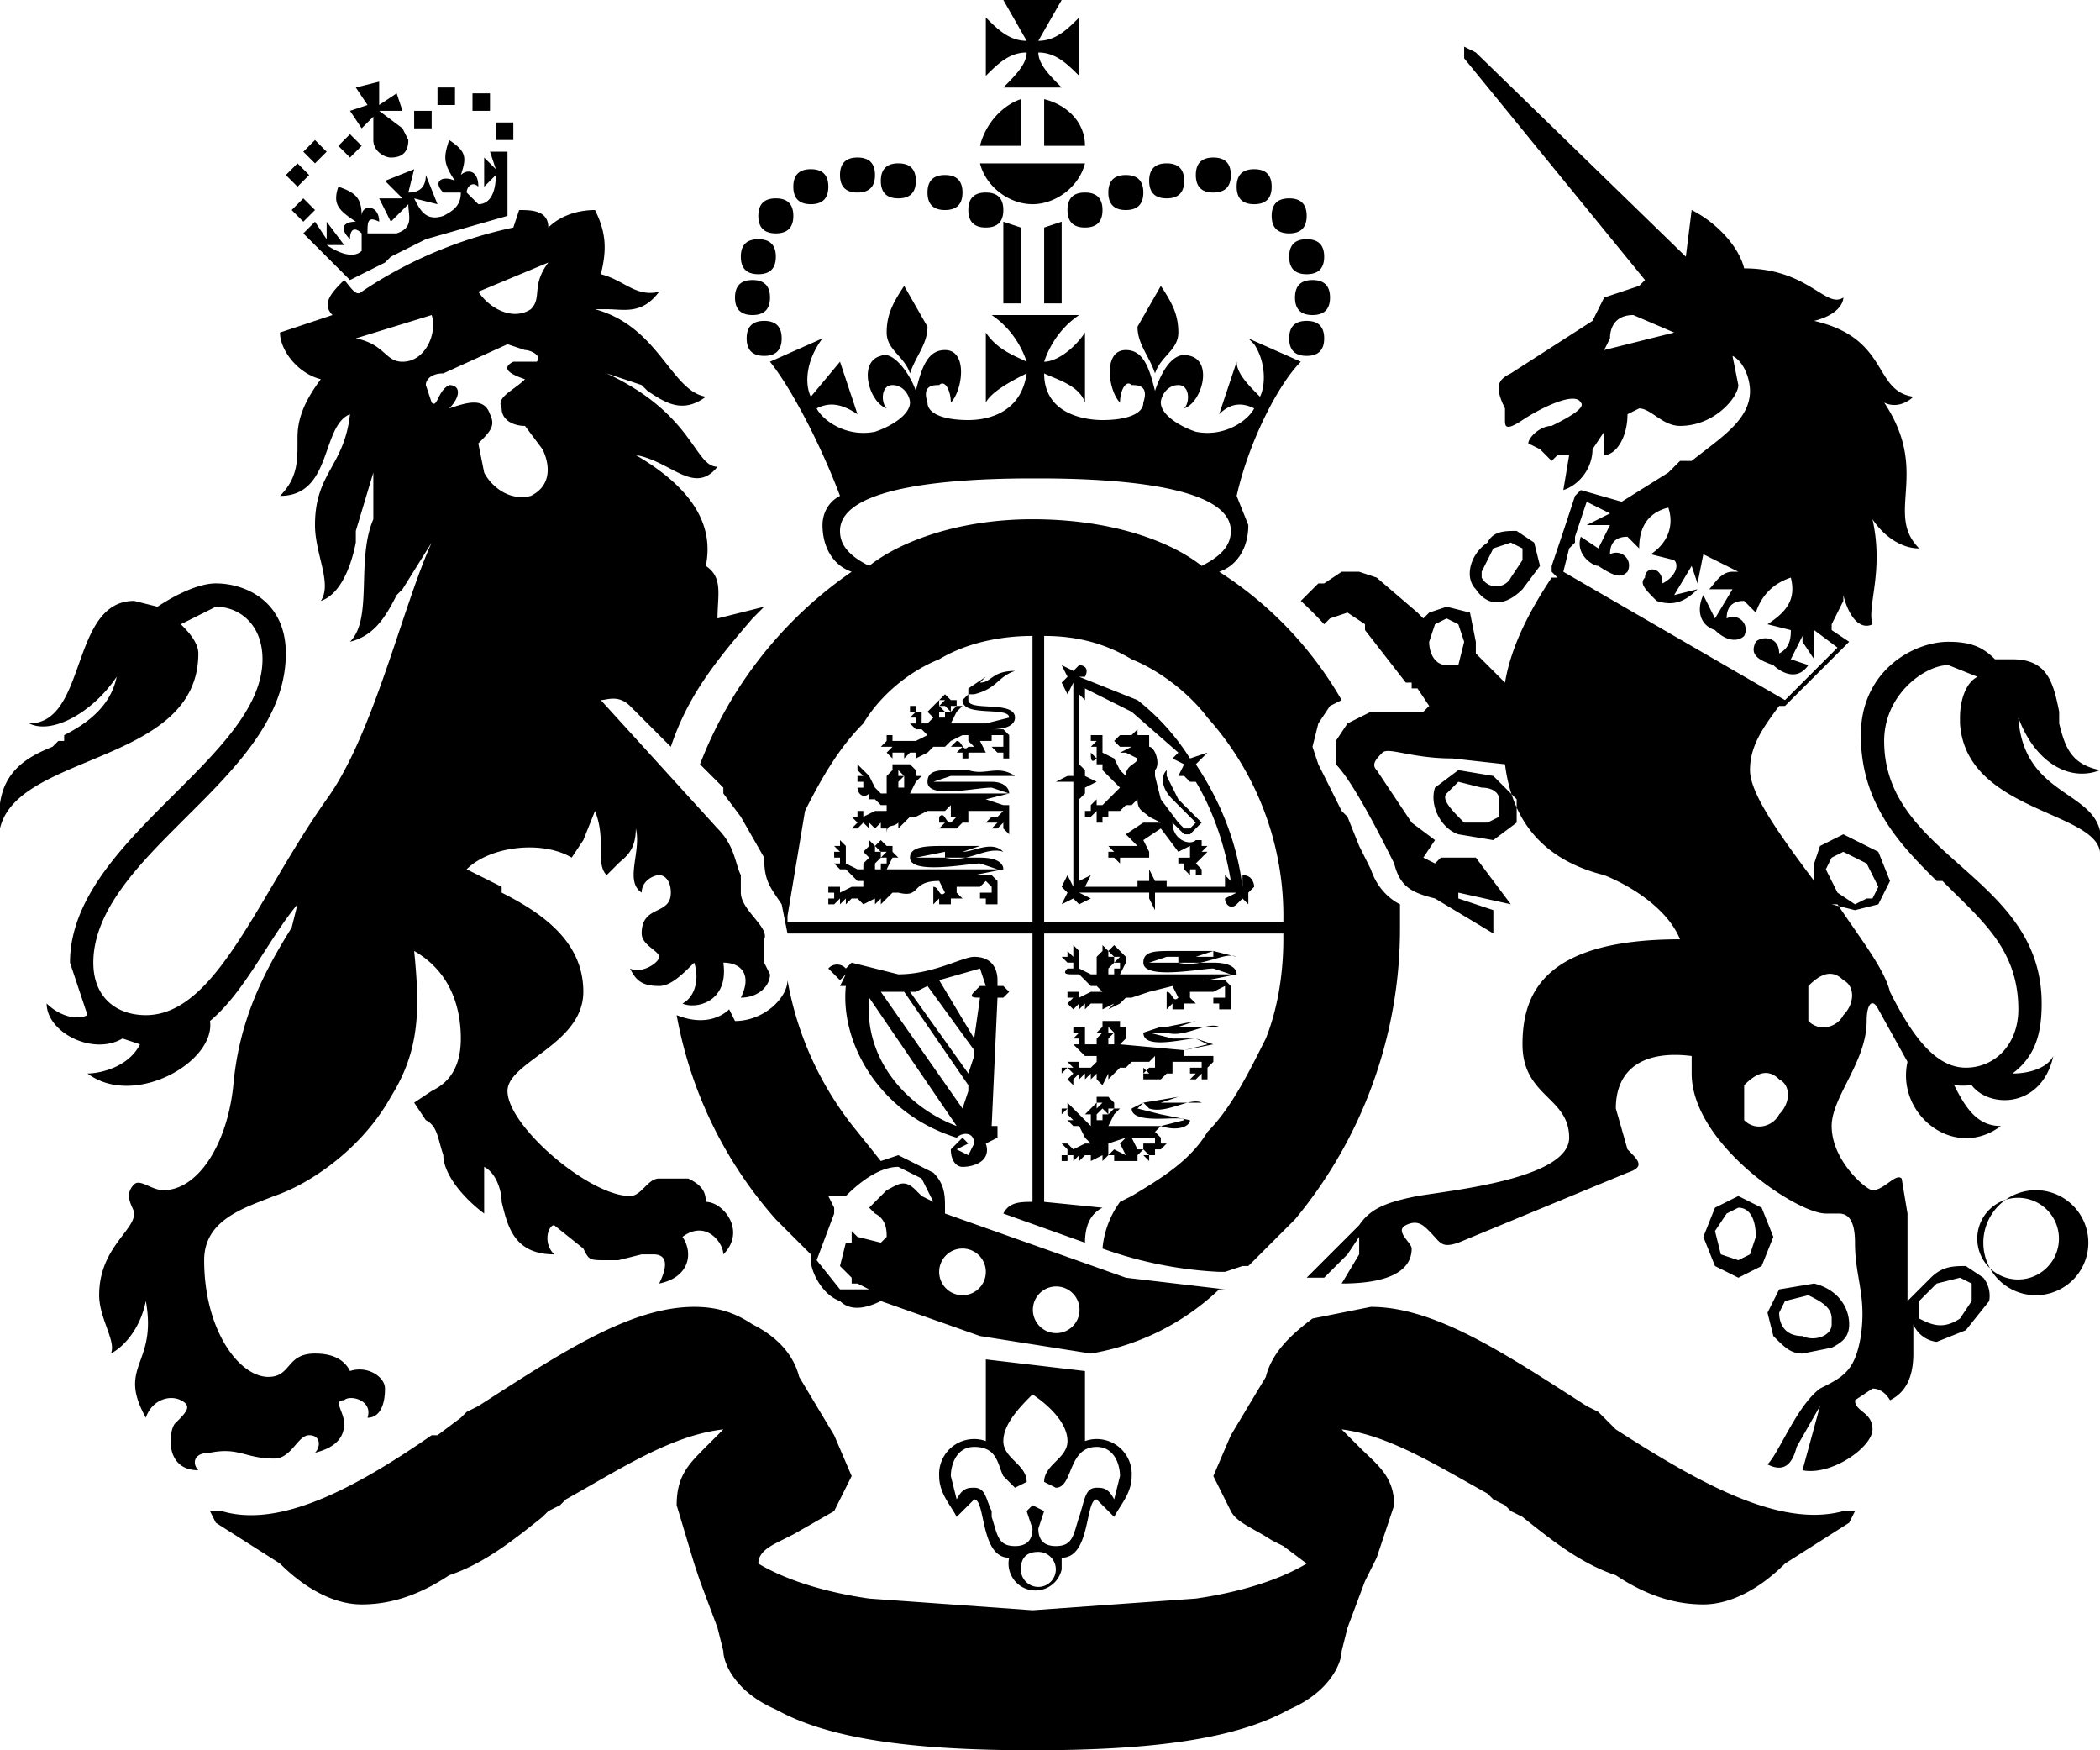 <svg class="app-header__logotype-crest" aria-hidden="true" focusable="false" height="35" width="42" viewBox="0 0 360 300" xmlns="http://www.w3.org/2000/svg">
  <path fill="currentColor" fill-rule="evenodd" d="M235 224c11 0 23 8 37 17l2 1 1 1 1 1 1 1c14 9 28 17 39 14h2l-1 2-11 7c-4 4-9 7-14 7-4 0-9-1-15-5-6-2-11-6-16-10l-2-1-1-1-2-1-1-1c-9-5-17-10-25-11l3 3c3 3 6 5 6 10l-3 9-2 4-3 8-1 4c0 2-2 7-9 10-9 5-23 7-44 7s-35-2-44-7c-7-3-9-8-9-10l-1-4-3-8-1-3-3-10c0-5 2-7 5-10l3-3c-9 1-18 7-27 12l-1 1-2 1-1 1c-5 4-10 8-16 10-6 4-11 5-15 5-5 0-10-3-14-7l-11-7-1-2h2c10 3 23-4 36-13h1l4-3 1-1 2-1c14-9 26-17 37-17 4 0 7 1 10 3 4 2 7 5 8 9l6 10 3 7-3 6-7 4-2 1c-2 1-4 2-4 4 5 3 12 5 19 6l28 2 28-2c7-1 14-3 19-6l-4-3-2-1c-3-2-6-3-7-5l-3-6 3-7 6-10c1-4 4-7 8-10l10-2Zm-66 9 17 2v12a6 6 0 0 1 8 6c0 3-2 5-3 7l-3-3c-2 0-1 10-6 10v2a4 4 0 1 1-9-2c-5 0-4-10-6-10l-3 3c-1-2-3-4-3-7a6 6 0 0 1 8-6Zm9 33c-2 0-3 1-3 3a3 3 0 1 0 3-3Zm-1-27c-2 2-5 5-5 8s4 4 4 7l-2 1-2-2c-1-2-1-5-5-5-3 0-4 3-4 5l1 4c1-2 2-2 3-2 2 0 2 2 3 4v1c1 3 1 5 4 5 2 0 3-1 3-3l-1-3 1-1 2 1-1 3c0 2 1 3 3 3 3 0 3-2 4-5s1-5 3-5c1 0 2 0 3 2l1-4c0-2-1-5-4-5-5 0-4 7-7 7l-2-1c0-3 4-4 4-7s-3-6-6-8ZM253 9l36 35 1-8c4 2 8 6 9 10 11 0 14 7 17 5 0 1-1 3-5 4 13 3 10 12 17 13-1 1-3 2-5 1 8 12 0 19 6 25-3 0-6-2-8-5 2 9-1 15 0 18-2 1-4-1-5-5v1l-2 4v1l3 2-1 1-1 1-8 8-1 1h-1c-3 4-5 7-5 11s5 11 11 19v-3l1-3 4-2 6 3 2 5-2 4-4 1-4-1h1c4 6 8 11 9 15 4 8 8 13 13 13s9-4 9-10c0-10-6-15-12-21l-1-1h-1c-6-6-13-13-13-25 0-11 9-16 15-16 4 0 6 1 8 3h3c6 0 7 4 8 9v2c1 4 2 7 7 8-5 2-11-1-14-9 1 15 16 12 14 23v1-1c-1-7-23-7-24-22v-1c0-3 1-6 3-7l-5-2c-4 0-11 5-11 13 0 20 27 23 27 45 0 5-1 9-5 12 3 0 6-1 7-3-2 9-11 9-14 5a14 14 0 0 1-3 0c2 4 4 7 8 7-8 6-18-2-16-11l-5-9c-1-2-2-1-2 2 0 7-6 13-6 18 0 6 6 11 7 11 2 0 4-3 5-2l1 6v15l4-4c2-2 4-2 6-2l3 2a5 5 0 0 1 1 4l-4 5-5 2a5 5 0 0 1-4-3v5c0 5-2 7-4 8 0 0-1-2-3-2l-3 2c0 2 3 2 3 5s-7 8-12 7l3-11-4 7c-1 4-3 4-5 3 2-2 5-10 9-13 4-2 6-3 7-9 1-7-1-10-1-16 0-5-2-5-3-5h-2c-5 0-23-12-23-24v-3c-8-1-13 2-13 9l2 7c2 2 3 3 0 4l-29 12c-3 1-3 0-5-2-1-1-2-2-4-1s1 3 1 4c0 2-1 6-12 6l3-5v-3l-2 3-4 4h-3l9-9c2-3 5-4 10-5 6-1 26-3 26-10s-8-7-8-16 4-18 27-18c-2-5-8-9-13-11-12-3-16-11-17-19l-9-1c-7 0-11-2-12-1s-2 2-1 3l6 9 4 3-2 3 2 1 1-1h6l6 8-9-2v1l6 2v4l-10-6c-4-1-6-2-7-6-2-4-7-14-10-17v-4l2-3 4-2h9l1-1-2-3h-1v-1h-1l-7-9v-1l-3-2-3 1-1 1a65 65 0 0 0-4-4l3-3h1l3-2h3l3 1 7 6 1 1 1-1 3-1 4 1 1 5v2l5 5c1-6 4-12 8-18h1l-1-1v-1a898 898 0 0 0 4-12l1-1 7 2 8-5 2-2h2c5-4 10-7 10-12 0-2-1-5-3-6l1 5c0 2-4 7-10 7-3 0-5-3-7-3l-2 1c0 4-2 7-4 7v-4l-2 3c0 3-2 6-5 7l1-6h-2l-1 1-2-2-2-1c0-1 2-3 4-3 2-1 6-3 5-4-1-2-7 1-10 3s-3 1-3 0v-2c-2-4-1-5 1-6l14-9 2-4 6-2 1-1-31-38V8l2 1ZM102 36c2 4 2 7 1 11 4 1 6 4 10 3-3 4-6 3-9 3h-2c11 3 13 14 19 15-4 3-7 1-10-1l-1-1-6-2c15 7 15 16 19 16-4 5-8-1-14-2 12 7 13 14 12 19 3 2 2 5 2 9l8-2-2 2c-6 7-11 13-14 22l-7-7c-2-2-4-1-5-1l20 22c3 3 3 6 4 8v3c0 3 5 6 4 8v4l1 2c0 2-2 4-5 4 2-4 0-6-3-6 1 7-5 8-7 7 2-1 3-4 2-7-2 2-4 4-6 4-3 0-4-1-5-3 2 1 5-1 5-2s-3-2-3-4c0-5 5-3 5-7 0-2-1-3-2-3s-3 1-3 3c-3-2 0-7-1-11 0 4-2 5-3 6l-2 2c-2-2 0-6-2-11l-2 5-2 3c-5-3-14-2-18 2l6 3v1c8 4 14 9 14 17 0 9-13 12-13 17 0 6 14 18 21 18 2 0 3-3 5-3h5c2 1 3 2 3 4 3 0 7 5 3 9 0-2-3-6-7-3 2 3 1 7-4 8 1-2 2-5-1-5h-2l-4 1h-2c-3 0-3 0-4-2l-5-4c-1 0-2 3 0 5-7 0-8-5-9-9 0-2-1-5-3-6v8c-4-3-7-7-7-10-1-3-1-5-3-6l-2-3 3-2c2-1 5-3 5-9 0-4-1-11-8-15 1 10 1 17-4 25-5 9-14 15-20 17-5 2-12 4-12 11 0 12 6 20 11 20 4 0 3-4 8-4 3 0 5 1 6 3 3-1 6 1 6 3 0 3-1 5-3 5 1-3-3-4-4-3-2 0 0 2 0 4s-1 4-5 5c1-1 1-3-1-3s-3 4-6 4c-5 0-6-2-11-1-3 0-3 2-2 3-6 0-5-7-4-8 2-2 3-3 1-4s-5 0-6 3c-5-9 2-9 0-20-1 5-4 8-6 9 1-2-2-6-2-10 0-8 6-11 6-14 0-1-2-3 0-5 1-1 3 1 5 1 6 0 11-8 12-18 1-11 5-19 10-27l1-4c-5 6-9 15-15 20 1 7-13 15-21 9 2 0 7-1 9-5l-3-1c-5 3-13-1-13-6 2 2 5 3 7 2l-3-9c0-21 33-35 33-52 0-6-4-9-8-9l-6 3c1 1 3 3 3 5 0 19-31 17-34 30-1-9 4-12 9-14l1-1h1v-1c4-2 8-5 9-10-4 6-11 10-15 8 10 0 7-21 18-21l4 1c3-2 7-4 10-4 5 0 12 3 12 12 0 10-7 18-15 26l-1 1-1 1-1 1c-7 7-15 15-15 24 0 6 4 9 9 9 12 0 19-20 31-37 8-11 13-33 18-44l-5 8-1 1c-2 4-4 7-8 8 4-4 1-14 4-21v-8l-3 10v2c-1 5-3 9-6 10 2-3-1-8-1-13 0-9 5-10 6-19-5 2-3 14-12 14 3-3 3-6 3-9v-1c0-3 1-6 4-10-4-1-7-5-7-8l9-3c-2-2 0-4 2-6 1 1 2 3 3 2a74 74 0 0 1 26-11l1-3c2 0 5 0 5 3 2-2 5-3 8-3Zm33 132a56 56 0 0 0 12 26l4 5 3-1 6 3c2 2 2 4 2 6v1l31 11 17 2h-1a42 42 0 0 1-22 11l-19-3-17-6c-2 1-5 2-7 0-3-1-5-5-5-7v-1l-6-6a72 72 0 0 1-17-35c5 2 8 0 9-1l1 2c5 0 9-4 9-7Zm170 53 6-1c4 1 6 4 6 7 0 2-1 3-3 4l-5 1c-2 0-3-1-5-3l-1-4 2-4Zm5 1-4 1-1 2c0 2 1 4 4 4 2 1 5 0 5-2v-1c0-2-2-3-4-4Zm-127-1a4 4 0 1 0 0 7 4 4 0 0 0 0-7Zm149-1-3 3v3c2 1 4 2 7 0l2-3v-3l-2-1-4 1Zm-167-6a4 4 0 0 0 0 8 4 4 0 0 0 0-8Zm184-10a9 9 0 1 1 0 18 9 9 0 0 1 0-18Zm-195-4c-4 0-8 4-9 5h-3l1 2v1l-3 8 4 5h5l-2-1h-1v-1l-2-2 1-4h1v-2l1 1 4 1 1-1c0-1 0-3-2-4l-1-1 1-1 2-2c2-1 3-2 5 0l1 1 2 1-2-4-4-2Zm195 6a7 7 0 1 0-1 13 7 7 0 0 0 1-13Zm-51-1 4 2 2 5-2 5-4 2-4-2-2-5 2-5 4-2ZM185 54c-3 2-5 5-6 8 2 0 5-2 7-5v12c-1-3-5-4-7-5 0 7 7 8 10 8 4 0 7-1 7-3 1-3-1-3-2-3-1-1-2 1-2 3-2-2-3-9 1-9 3 0 4 3 5 7 1-3 3-7 6-6 4 1 2 8-1 9 1-1 1-4-1-4s-3 2-3 3c0 2 3 4 6 5 5 1 9-2 10-4-2-1-4-1-6 1l3-9c0 2 2 4 4 6 1-2 1-6-1-9l-1-1 9 4c-4 4-9 14-11 23l2 5c0 4-2 7-5 8a64 64 0 0 1 21 22l-2 1-2 3-1 4 1 3 4 8 1 1 2 5 2 4c1 3 3 5 5 6v4a78 78 0 0 1-18 50l-8 8h-1l-3 1h-1a69 69 0 0 1-20-4 16 16 0 0 1 3-8l2-1c5-3 10-6 13-11 4-4 7-10 10-16 2-5 3-11 3-17v-1h-41v46l10 1c-2 1-3 3-3 6l-14-5c1-2 3-2 5-2v-46h-42l-1-5c-2-3-3-4-3-8l-4-7-3-4v-1l-4-4a71 71 0 0 1 26-33c-3-1-5-4-5-8 0-2 1-4 3-5-3-8-8-18-12-23l9-4c-3 4-3 8-2 10l5-6 3 9c-3-2-5-2-7-1 1 2 5 5 10 4 3-1 6-3 6-5 0-1-1-3-3-3s-2 3-1 4c-3-1-5-8-1-9 2-1 5 3 6 6 1-4 2-7 5-7 4 0 3 7 1 9 0-2-1-4-2-3-1 0-3 0-2 3 0 2 3 3 7 3 3 0 9-1 10-8-2 1-6 3-7 5V57c2 3 5 4 7 5-1-3-3-6-6-8h15Zm113 153-2 1-2 3 1 4 3 1 2-1 1-3c0-3-1-5-3-5Zm-131-43c3 0 4 2 4 4v1h1l1 1-1 1h-1l-1 22h1v2l-2 1c1 3-2 4-4 4-1 0-2-1-2-3l2-2 1 1-2 1 2 1 1-2c0-2-2-2-3-1-13-4-20-16-19-26h-1l1-2-1 1-2-2a2 2 0 0 1 3 0l1-1 8 2c6 0 11-3 13-3Zm22 24h1l1 1v1h1l-1 1-1 2h9l4-1c0-1-9 1-9-2l2-1 6-1-3 1h7c-2-1-6 2-9 1l-1-1-1 1 4 1 5 1c0 1-2 2-5 1l-1 1 1 1v1h1l-1 1c0-1 0 0 0 0s-1 0 0 0h-1v1h-1v1h-1 1l-1-1h1l-1-1v1-1l-1 1v-1h1v-1h-1 3v-1h-4l1 2v2h-2c0 1 0 0 0 0h-1v1-1h-1 1-1c0 1 0 0 0 0v-1h-1l1-1 2 1-1-2 1-1-3 1v2l-1 1v-1l-2 1v-1h-1l-1 1v-1l-1 1v-1h-1v1h-1v-1h1v-1h-2 2l-1-1h1l1 1 2-1h1l-1-1-1-2h-1l-1-1h1l-1-1c0-1 0 0 0 0v-1l-1 1v-1h1v-1h-1 1l1 1v-2 2l1 1 2 2v-2h-1l1-1 1-1v-1h1Zm-40-17c-1 11 7 19 15 22l-15-22Zm150 15v6c2 2 5 1 6-1 2-2 2-5 0-6-2-2-4-1-6 1Zm-111 4h1l-1 1h1-1v1h1v-1h1l-1-1h-1Zm2 0v1l1-1h-1Zm-35-20h-4l14 20 1-3v-1l-11-16Zm33 19v1l1-1h-1Zm3-14h1v1h1v2l-1 1 11 1 4-1-2-1c-2 0-9 2-9-1l3-1h1l5-1-3 1h7c-2-1-6 2-9 1h-3l4 1h4l3 1-5 1v1h5v1h-1 1l-1 1v2h-1 1-1v-1l-1 1v1-1h-1l1-1h-1v-1h2v-1h-5v2h-1l-1 1h-3v-1h1l-1-1v1l1-1h2-1v-2l-1 1h-3l-1 1h-1l-2 2v-1l-1 2-1-1v-1l-1 1v-1l-1 1v-1 1-1l-1 1v-1l-1 1v1l-1-1h1-1l1-1-1-1h-1v1l1-1h1l-1-1h2v1h2l1-1v-1h-2v-1 1l-1-1-1-1h1v-1h-1c-1 0 0 0 0 0l1-1h-1v-1h1v1-1h1v3h2v-1l1-1h-1l1-1v-1h2Zm-32-6-2 1h-1l10 14 1-3v-1l-8-11Zm31 8h1l-1 1h1-1v1h1v-2h-1Zm1 0h1v1-1h-1Zm-23-11-7 2 6 10a1958 1958 0 0 0 1-7c-1 0-2 0-1-1l1-1h1l-1-3Zm22 10v1h1l-1-1Zm120-7v6c2 2 5 1 6-1 2-2 2-5 0-6-2-2-4-1-6 1Zm-125-6v3l2 1h1v-3l1-1v-1l1 1 1-1 1 1 1 1v1l-1 2h19l-3-1c-2 0-12 2-12-1 0-2 2-2 5-2a52 52 0 0 0 1 0h6l-3 1h3v-1l4 1c-2-1-6 2-10 1v-1h-2l-3 1h11c3 0 4 1 4 2l-5 1h3l1 1h1-1v1h1-1v3h-1v-1 1h-1v-1h-1v-1 1-1h2v-2l-2 1h-4v1l1 1h-2v1h-2 1-1v-1l-1 1v-1c-1-1 0 0 0 0v-1 1-1h-1 1v-1c1 0 1 2 2 1h1-1l-1-2-4 1-3 1h-1l-1 1-2 1 1-1-2 1v-1h-2l-1 1 1-1-1 1v-1l-1 1v-1l-1 1v1-1l-1-1 1-1h-2 1v-1l1 1-1-1h1l-1-1 1 1h1v1l2-1h2l-1-1h-1l-2-2v1-1s-1 0 0 0h-1c-1 0-2 0-1-1h1v-1h-1l-1-1h1v-1l-1-1 1 1 1 1v-2l1 1Zm5 2h1l-1 1h1-1v1h1v-1h1v-1h-2Zm1-1v1l1-1h-1Zm-1-1v1h1l-1-1Zm-11-54v49h41a51 51 0 0 0-13-35c-3-4-8-8-13-10-5-3-10-4-15-4Zm-2 0c-5 0-11 1-16 4-5 2-10 6-13 11-4 4-7 9-10 15l-3 18v1h42v-49Zm9 7h-1l10 4a39 39 0 0 1 9 10l3-1-2 2c4 6 7 13 8 21v-2c2 0 2 2 2 2l-1 1v2l-1-1-1 1c-1 1-2 0-2-1l2-1h-14v3l-1-2v-1h-12l2 1-2 1-1-1-2 1 1-2-1-1 1-2 1 2v-18h-3l2-1h1v-16l-1 2-1-2 1-1-1-2 2 1 1-1s2 0 1 2Zm-41 29v3l2 1h1v-1l1-1-1-1 1-1v-1l1 1c0-1 0-1 0 0l1-1 1 1h1v1l1 1h-1l-1 2h19l-3-1c-2 0-12 2-12-1 0-2 3-2 6-2h6l-3 1c2 0 5-2 7 0-3-1-6 2-10 1v-1l-5 1h11c3 0 4 1 4 2l-5 1h3l1 1v1h1-1v3h-1v-1 1h-1v-1h-1v-1 1-1h2v-1l-1-1-1 1h-4v1l1 1h-2v1h-2 1-1v-1l-1 1v-1c-1-1 0 0 0 0v-1 1-1h-1 1v-1c1 0 1 2 2 1h1-1l-1-2c-5 0-3 3-7 2h-1l-1 1-1 1v-1l-1 1v-1l-2 1-1-1h-1l-1 1 1-1-1 1v-1l-1 1v-1l-1 1v1-1h-1v-1h1v-1h-2 1v-1l1 1-1-1h1l-1-1 1 1h1v1l2-1h2v-1h-1l-2-2v1-1h-1l-1-1h1v-1h-1v-1h1l-1-1v-1 1h1v1-2l1 1Zm169 2-1 2 2 4 3 2 2-1h1l1-2-2-4-4-2-2 1Zm-128-29v2l-1-1v12l1 1v1l2 1-2 1v1l-1 1v14l2-1-1 2h9v-1h2v-2l1 2h2v1h10v-2l1 1c-1-6-3-12-6-17h-1l-1-1h-1l1-2-2-1 1-1-8-7-8-4Zm9 7v1h2v2c1 0 2 3 1 4v1l1 4 3 4 1 1h1l1-1-4-4c-2-2-2-4-1-5v1l2 4 1 1 3 3-2 2h-1l-1-1-1-1c0 3 3 4 4 3h1v1h1l-1 1h1l-1 1-1 1 1 1v1h-1v-1h-1v1l-1-1v-1h-1v-1h2v-2l-2 1-3-4-3 2 1 2v1h-5v1l-1-1h-1v-1h1l-1-1h5l-2-2 3-2h3l-2-1c-1-1-2-1-2-3l-1 1h-1l-1 1h-2v1h-1v1h-1v-2l-1 1h-1v-1h2-1v-1l1-1v1h1l1-1 2-2-3-3v-1h-1v-3h-1l1-1v-1h1v3l2 1 1 2 1 1c0-2 2-2 2-3l-2-1h-1l2-1h-2l-1-1 1-1h2l1-1Zm-45 22h1l-1 1h1-1v1h1v-1h1v-1h-2Zm1-1v1l1-1h-1Zm-1-1v1h1l-1-1Zm100-13 6 1 4 4v4l-4 3-6-1c-3-1-5-5-4-8l4-3Zm-101 0v1l1 2 1 1h1v-3l1-1v-1h3l1 1v1h1l-1 1-1 2h17l-3-1c-3 0-11 2-11-1 0-2 2-2 4-2h6-3c3 1 5-1 8 1h-11l-3 1h10c2 0 3 1 3 2l-4 1 3 1c0-1 0 0 0 0h1v5l-1-1v-1l-1 1v1-1h-1l1-1h-2l1-1h1l1-1h-6v2h-1l-1 1h-2l1 1-1-1c-1 0 0 0 0 0h-1l1-1h-1v-1l-1 1 1-1c1-1 1 1 2 1l1-1h-1v-2l-1 1h-3l-2 1h-1l-2 2v-1c-1 1-2 0-2 2v-1h-1v-1l-1 1v-1 1l-1-1v1l-1-1-1 1v1-1h-1l1-1-1-1-1 1 1-1h1v-1h-1 2v1l2-1h2v-1h-1l-1-1h-1v-1 1-1c-1 1-2 0-2-1h1v-1h-1v-1h1l-1-1v-1l1 1 1 1v-1c-1 0 0 0 0 0v-1 1Zm105 3-4-1-2 2c-1 1 1 3 3 5h4l2-1v-3c0-1-1-2-3-2Zm-67 3h-1 1Zm-33-5h1l-1 1h1-1v1h1v-2h-1Zm1 0h1v1-1h-1Zm-1-1v1h1l-1-1Zm33-3 1 1c-1 1-1 0-1-1Zm-13-14c-3 1-3 3-7 4h-1v1c0 2 8 0 8 3 0 1-1 2-4 2-1 0-1 0 0 0h2l1 1v4h-1v-1h-1v1-1s0-1 0 0l-1-1h2v-2h-2v1h-2l1 2h-3v1h-1 1-1v-1h-1l1 1-1-1 1-1h-2l1-1c1 0 1 2 2 1h1l-1-1v-1h-1l-2 1-1 1h-2l-1 1-2 1v-1h-1l-1 1v-1h-2v1l-1-1 1-1h-2l1-1 1 1-1-1v-1h1v1h4l2-1-1-1v1-1h-1l-1-1h1v-1h-1l1-1h-1v-1h1v1h1c-1 0 0 0 0 0v-1 3h1l1-1-1-1 1-1 1-1v-1 1l1-1 1 1h1v1h1l-1 1-1 2h6l4-1c0-2-8 0-8-3l1-1v-1l3-2-1 1c2 0 2-2 6-2Zm13 13v1-1Zm0 0h-1 1Zm1-2v1h-1v-1h1Zm-1 0h-1 1Zm-26-5h1-1l1 1h-1v1h1v-1h1l-1-1h-1Zm2 0v1l1-1h-1Zm-2-1v1l1-1h-1Zm111-34-2 6v1l-1 1-1 4 38 22 4-4 1-1 4-4-4-3v5l-2-3v-1l-2 4 3 1c-2 3-5 1-6 0-3-1-4-2-3-4 1-1 4-1 4 2 2-1 2-3 2-4l-4-1c3-2 5-4 4-8-3 1-5 3-6 6l-2-2c-2 0-3 1-3 3 2-1 4 1 3 3-1 1-3 1-5-1-3-1-3-4-2-6l2 4 3-5h-4c1-1 2-3 4-3h1l-6-3-1 5-1-3-3 5 4-1c-2 2-4 3-7 2-2-2-3-3-2-4 0-2 3-2 3 1 2-1 3-3 2-4l-4-1c3-2 4-5 3-8-4 1-5 4-5 7l-2-2c-2 0-3 1-3 3 2-1 4 1 3 3-1 1-2 1-5-1-1 0-4-2-3-5l3 2 2-4h-4l4-2-4-2Zm-26 21-1 3c0 2 1 4 3 4h2l1-4-1-3-2-1-2 1Zm9-14c1-2 3-2 5-2l3 2 1 4-3 4c-3 3-6 3-8 0-2-2-1-6 2-8Zm4 0-3 1-2 4v1c1 2 4 2 5 0l2-3v-2l-2-1Zm-81-11h-1c-12 0-33 1-33 9 0 2 1 4 5 6 5-4 15-8 28-8 14 0 24 4 29 8 4-2 5-4 5-6 0-8-21-9-33-9ZM87 59l-11 5c-2 0-3 1-3 2l1 3c1 1 1-2 3-3 2 0 2 2 0 4 3-1 6-2 7 1 1 2 0 3-2 5l1 5c1 2 4 5 8 4 4-2 3-6 2-8l-3-4c-2 0-4-1-4-3-1-2 2-3 4-5-3-1-4-2-2-3h4c1-1-1-2-2-2l-3-1Zm68-10 4 7c0 3-2 5-3 8-1-3-4-4-4-7s1-5 3-8Zm44 0c2 3 3 5 3 8s-3 4-4 7c-1-3-3-5-3-8l4-7ZM74 54l-13 4c5 1 5 4 8 4 4 0 6-5 5-8Zm150 1c2 0 3 1 3 3s-1 3-3 3-3-1-3-3 1-3 3-3Zm-93 0c2 0 3 1 3 3s-1 3-3 3-3-1-3-3 1-3 3-3Zm149-1c-3 0-4 2-4 4l-1 2 12-3-7-3Zm-55-6c2 0 3 1 3 3s-1 3-3 3-3-1-3-3 1-3 3-3Zm-96 0c2 0 3 1 3 3s-1 3-3 3-3-1-3-3 1-3 3-3Zm-35-3-12 5c2 3 6 5 9 3 2-2 0-4 3-8Zm78-7 3 1v13h-3V38Zm10 0v14h-3V39l3-1ZM77 24c3 2 3 3 2 6 1-1 3-1 3 2-1-1-2 0-2 1l2 2c2 0 3-2 3-5l-2 2v-5l2 2-1-3h3v11l-14 4-6 3-1 1-6 3-8-8 2-2 2 3v-3l3 4h-3c3 2 5 2 6 1v-3c-1-1-2-1-2 1-2-2-1-3 1-3-3-2-4-3-3-6 3 1 4 2 4 5 0-2 3-2 3 1-2-1-2 0-2 2h5c3-1 2-3 2-5l-3 3-2-4h4l-3-3 5-2-1 4c2 0 3-1 3-3l2 5-4-1c1 2 2 4 5 3 2-1 3-2 3-4h-3c-2-2 0-3 2-2-2-3-2-4-1-7Zm53 17c2 0 3 1 3 3s-1 3-3 3-3-1-3-3 1-3 3-3Zm94 0c2 0 3 1 3 3s-1 3-3 3-3-1-3-3 1-3 3-3Zm-91-7c2 0 3 1 3 3s-1 3-3 3-3-1-3-3 1-3 3-3Zm88 0c2 0 3 1 3 3s-1 3-3 3-3-1-3-3 1-3 3-3Zm-35-1c2 0 3 1 3 3s-1 3-3 3-3-1-3-3 1-3 3-3Zm-17 0c2 0 3 1 3 3s-1 3-3 3-3-1-3-3 1-3 3-3ZM52 34l2 2-2 2-2-2 2-2Zm141-4c2 0 3 1 3 3s-1 3-3 3-3-1-3-3 1-3 3-3Zm-31 0c2 0 3 1 3 3s-1 3-3 3-3-1-3-3 1-3 3-3Zm24-2c-1 4-5 7-9 7s-8-3-9-7h18Zm-47 1c2 0 3 1 3 3s-1 3-3 3-3-1-3-3 1-3 3-3Zm76 0c2 0 3 1 3 3s-1 3-3 3-3-1-3-3 1-3 3-3Zm-61-1c2 0 3 1 3 3s-1 3-3 3-3-1-3-3 1-3 3-3Zm46 0c2 0 3 1 3 3s-1 3-3 3-3-1-3-3 1-3 3-3Zm8-1c2 0 3 1 3 3s-1 3-3 3-3-1-3-3 1-3 3-3Zm-61 0c2 0 3 1 3 3s-1 3-3 3-3-1-3-3 1-3 3-3Zm-96 1 2 2-2 2-2-2 2-2Zm3-4 2 2-2 2-2-2 2-2Zm6-1 2 2-2 2-2-2 2-2Zm5-9v4l3-2 1 3h-4l4 3 1 2c0 2-1 3-3 3-1 0-3-1-3-3v-4l-2 2-2-3 3-1-2-3 4-1Zm114 3c4 1 7 4 7 8h-7Zm-4 0v8h-7c1-4 4-7 7-8Zm-87 4v3h-3v-3h3Zm-14-2v3h-3v-3h3Zm7-3h3v3h-3v-3Zm-3-1v3h-3v-3h3ZM182 0l-4 7c3 0 5-2 7-4v10c-2-2-4-4-7-4 0 2 2 4 4 6h-10c2-2 4-4 4-6-3 0-5 2-7 4V3c2 2 4 4 7 4l-4-7Z"/>
</svg>
